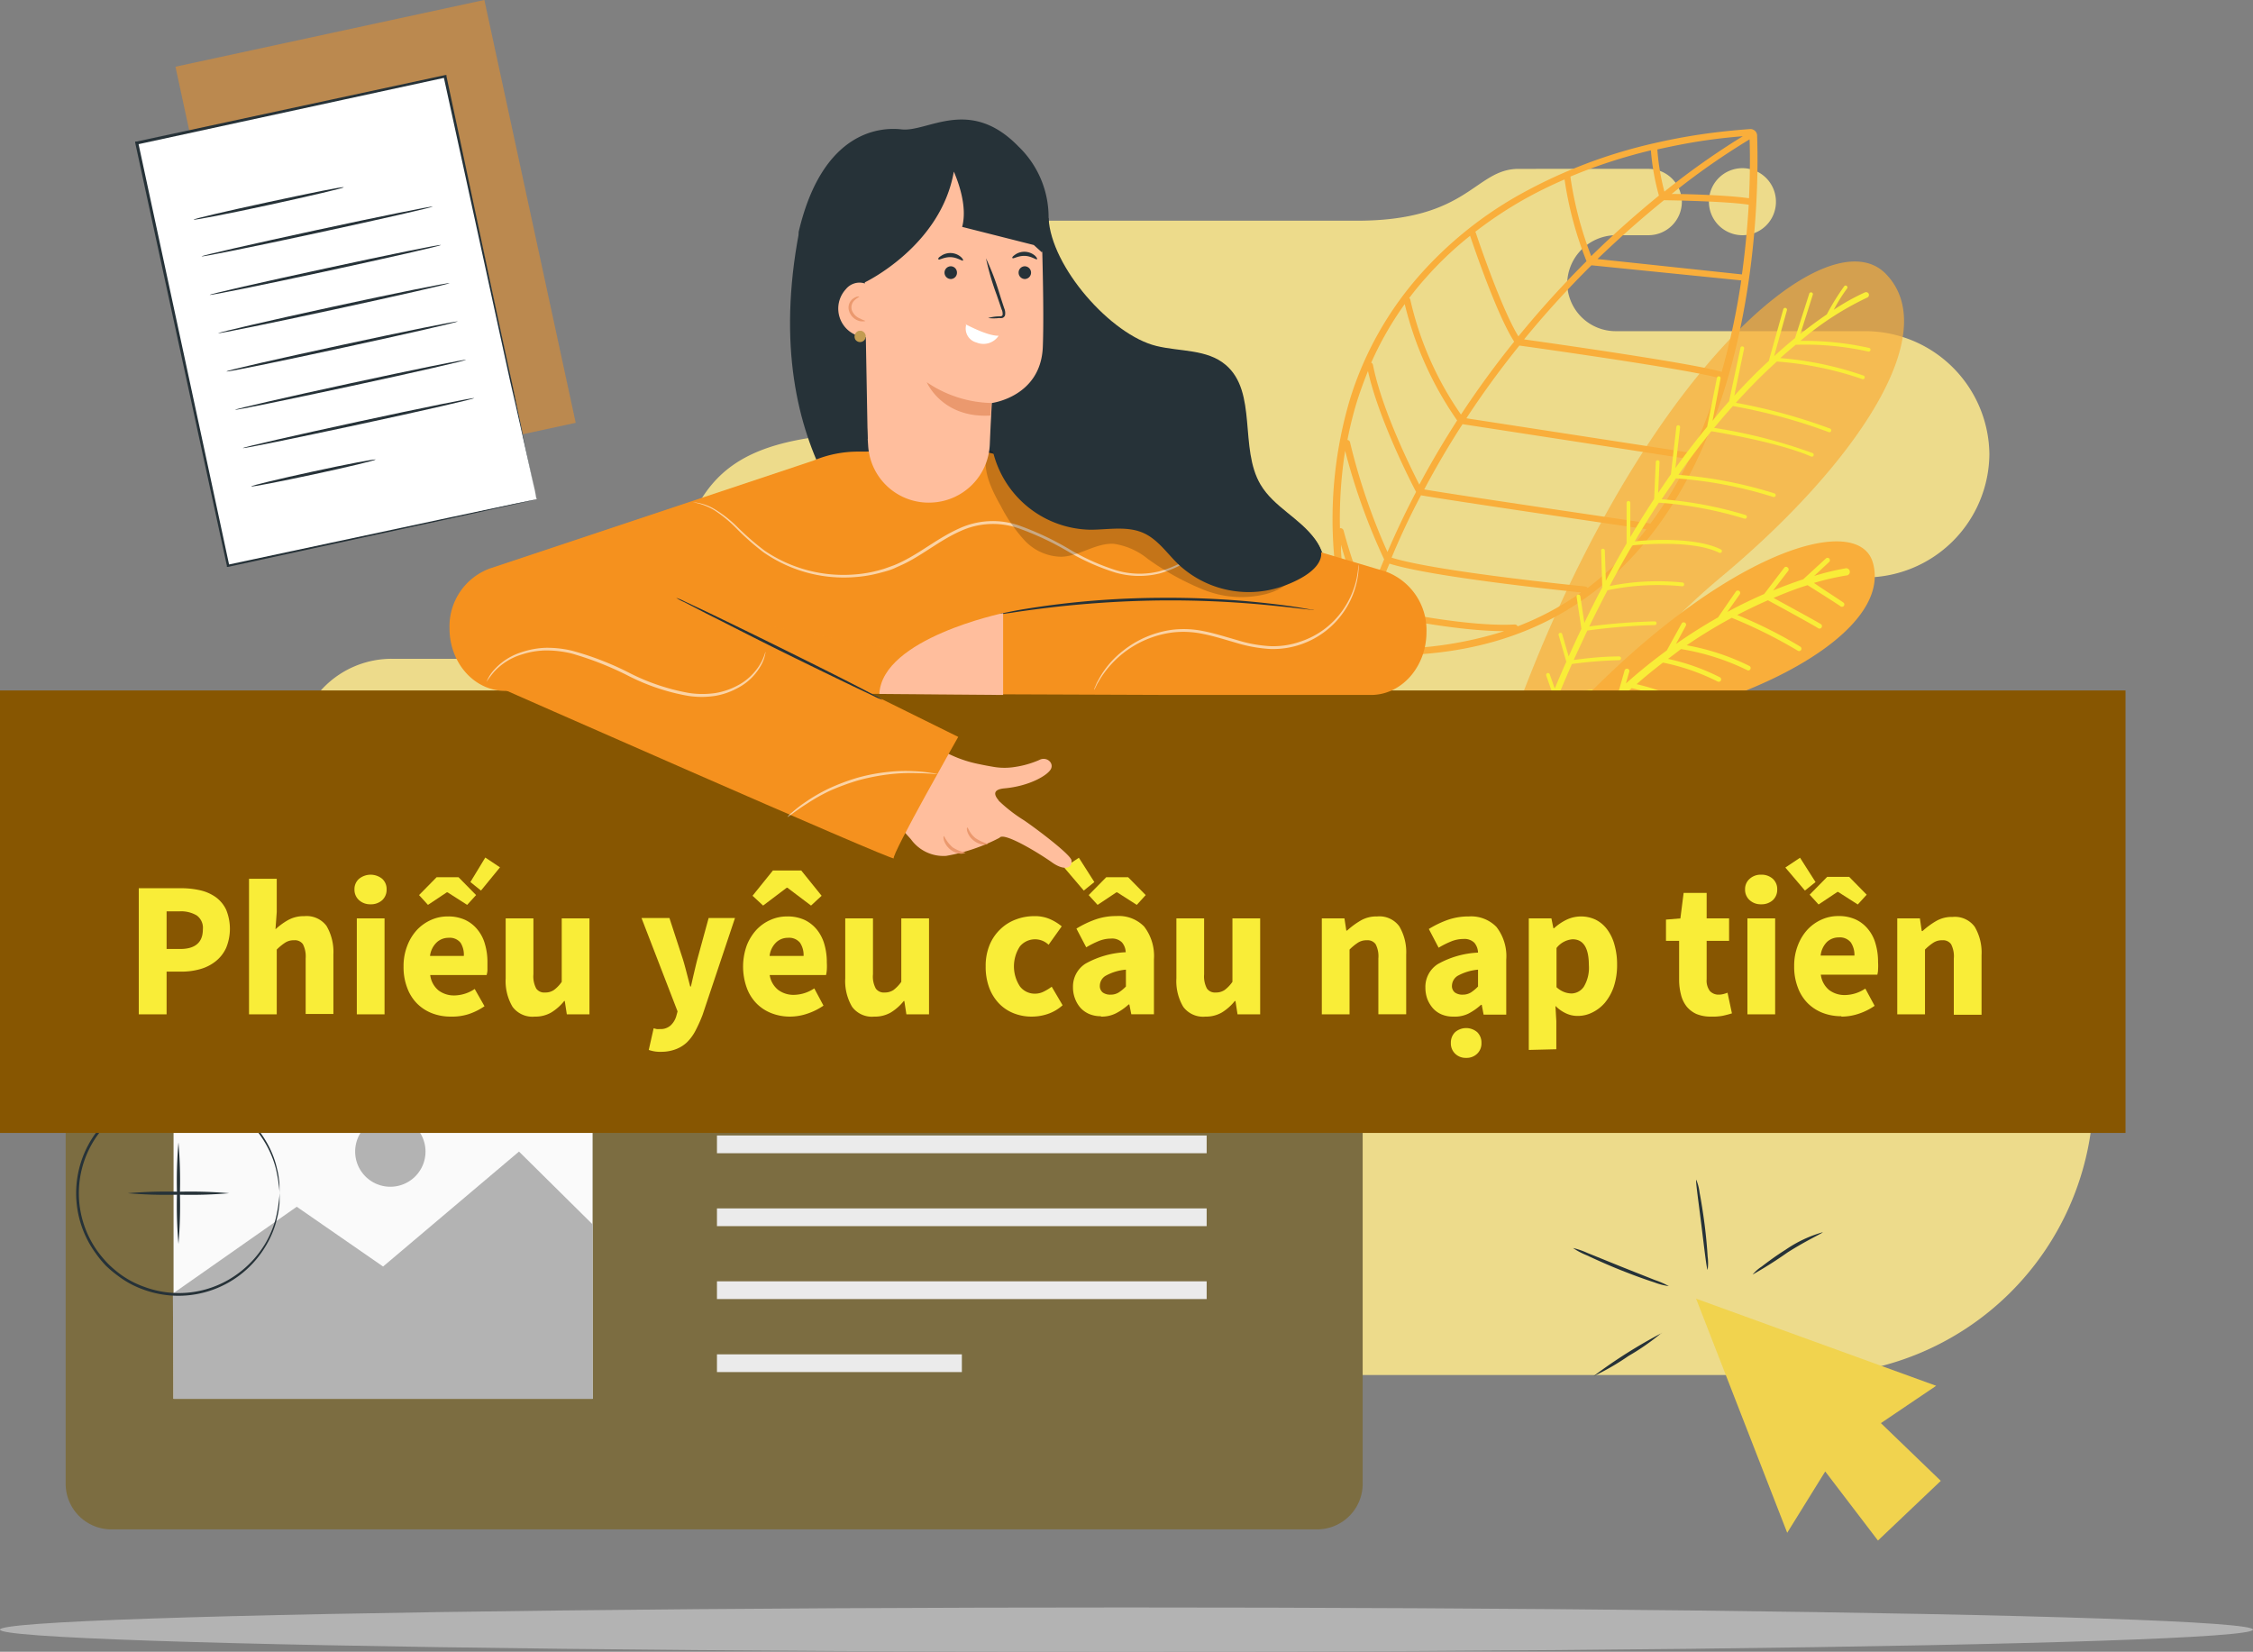 <svg id="BACKGROUND" xmlns="http://www.w3.org/2000/svg" viewBox="0 0 229.9 168.54"><rect x="0" y="0" width="229.9" height="168.54" fill="#808080" stroke="none"/><defs><style>.cls-1{fill:#eddb8b;}.cls-1,.cls-2,.cls-3,.cls-4{fill-rule:evenodd;}.cls-2,.cls-3{fill:#f9ae3b;}.cls-3{opacity:0.7;}.cls-15,.cls-4{fill:#f9ed38;}.cls-5{opacity:0.5;}.cls-6{fill:#f5911e;}.cls-7{fill:#7c6d41;}.cls-8{fill:#ebebeb;}.cls-9{fill:#fafafa;}.cls-10{fill:#b3b3b3;}.cls-11{fill:#fff;}.cls-12{fill:#263238;}.cls-13{fill:#f1d34e;}.cls-14{fill:#875601;}.cls-16{fill:#ffbe9d;}.cls-17{fill:#eb996e;}.cls-18{opacity:0.6;}.cls-19{opacity:0.2;}.cls-20{fill:#c39c51;}</style></defs><path class="cls-1" d="M42.91,105a9.34,9.34,0,0,0,9.37-9.26h0a9.34,9.34,0,0,0-9.37-9.25H40a9.71,9.71,0,0,1-9.74-9.63h0A9.71,9.71,0,0,1,40,67.22h9.8s15.85-.72,18.9-9.67S74.2,44.11,91.62,44.11h6.45a6.44,6.44,0,0,0,6.46-6.38h0a6.44,6.44,0,0,0-6.46-6.39H93.78a4.45,4.45,0,0,1-4.46-4.41h0a4.45,4.45,0,0,1,4.46-4.41h44.69c11.46,0,12-5.29,16.51-5.29H168.2a3.41,3.41,0,0,1,3.42,3.38h0A3.41,3.41,0,0,1,168.2,24h-3.28a5,5,0,0,0-5,4.9h0a4.94,4.94,0,0,0,5,4.89H190.3A12.69,12.69,0,0,1,203,46.35h0A12.69,12.69,0,0,1,190.3,58.92h-5.67A12.2,12.2,0,0,0,172.39,71h0a12.21,12.21,0,0,0,12.24,12.1h0a28.87,28.87,0,0,1,29,28.6h0a28.87,28.87,0,0,1-29,28.6h-160A17.83,17.83,0,0,1,6.75,122.65h0A17.83,17.83,0,0,1,24.63,105H42.91ZM181.22,20.61A3.42,3.42,0,1,0,177.8,24,3.4,3.4,0,0,0,181.22,20.61Z"/><path class="cls-2" d="M137.65,66.22c-.4-1.71-.73-3.39-1-5s-.43-3.28-.54-4.85a43,43,0,0,1,1.65-15.66A34.55,34.55,0,0,1,145,27.92a39.22,39.22,0,0,1,10.28-8.18,51.57,51.57,0,0,1,13.44-5.11c1.6-.37,3.22-.68,4.85-.92s3.32-.42,5-.54h0a.68.68,0,0,1,.5.17.66.66,0,0,1,.23.47v0c0,.65.72,14.54-4,27.92-4.76,13.54-15,26.57-36.95,25a.66.66,0,0,1-.41-.17.63.63,0,0,1-.21-.37Zm40.88-52a73,73,0,0,0-7.95,5.57c1.83,0,6,.15,7.89.44.14-3,.09-5.16.06-6Zm-.09,6.67h0c-2.2-.35-7.81-.45-8.65-.46-2.06,1.67-4.37,3.68-6.78,6L177.75,28c.36-2.61.57-5,.69-7.08Zm-.78,7.72-15.27-1.54a98.84,98.84,0,0,0-6.87,7.56c3,.42,17.62,2.5,20.16,3.32a72.14,72.14,0,0,0,2-9.34Zm-2.16,10c-2.56-.84-18.64-3.1-20.46-3.35-1.84,2.28-3.66,4.75-5.41,7.42l22.94,3.53.08,0c.72-1.55,1.35-3.12,1.91-4.7.34-1,.65-1.95.94-2.93Zm-3.14,8.23-23.12-3.56c-1.36,2.1-2.67,4.32-3.91,6.66,3.74.64,22.86,3.45,22.92,3.45a.35.35,0,0,1,.14.06,41.07,41.07,0,0,0,4-6.61ZM168,54c-2-.29-19.92-2.92-23-3.46q-1.6,3-3,6.36c4.64,1.45,19.7,2.93,19.74,2.94A.34.34,0,0,1,162,60a31.56,31.56,0,0,0,6-6Zm-6.67,6.45c-2.42-.25-15.32-1.6-19.55-2.94-.6,1.43-1.16,2.9-1.7,4.41,1.76.39,9.61,2.06,14.47,1.8a.31.31,0,0,1,.31.19,29.34,29.34,0,0,0,6.47-3.46Zm-7.84,3.95c-5,0-12.13-1.53-13.62-1.86-.41,1.15-.79,2.33-1.15,3.53a38.58,38.58,0,0,0,14.77-1.67Zm-15.25,1c.33-1.1.69-2.18,1.06-3.25a40.11,40.11,0,0,1-2.46-6.57c0,.23,0,.45,0,.67.1,1.55.28,3.14.53,4.79.22,1.41.49,2.86.83,4.36Zm-1.47-11.51a.33.33,0,0,1,.33.24,53.43,53.43,0,0,0,2.49,7.18q.78-2.18,1.65-4.23A63.82,63.82,0,0,1,137.26,46a44.71,44.71,0,0,0-.53,7.92Zm.73-9a.31.31,0,0,1,.26.24,63.39,63.39,0,0,0,3.82,11.19q1.38-3.2,2.92-6.13c-.56-1.06-3.81-7.41-4.91-12.33-.4,1-.77,2-1.09,3a37.52,37.52,0,0,0-1,4ZM139.91,37a.32.32,0,0,1,.19.23c.88,4.48,3.8,10.4,4.73,12.22,1.23-2.3,2.53-4.48,3.86-6.55a35.26,35.26,0,0,1-5.35-11.87,33.59,33.59,0,0,0-3.43,6Zm3.89-6.59a.32.32,0,0,1,.12.21,33.38,33.38,0,0,0,5.16,11.68c1.76-2.67,3.58-5.15,5.43-7.44-1.77-2.73-4.17-9.83-4.5-10.8a35.41,35.41,0,0,0-4.53,4.3c-.59.66-1.15,1.34-1.68,2.05Zm6.74-6.77a.47.47,0,0,1,.05.1s2.52,7.6,4.35,10.58a99.58,99.58,0,0,1,6.95-7.67,36.63,36.63,0,0,1-2.24-8.34,44,44,0,0,0-4.07,2,41.69,41.69,0,0,0-5,3.31Zm9.72-5.59a.24.24,0,0,1,0,.08,37,37,0,0,0,2.11,8c2.46-2.41,4.81-4.46,6.91-6.17a24.17,24.17,0,0,1-.82-4.62,53.72,53.72,0,0,0-8.22,2.68Zm8.86-2.83a.43.43,0,0,0,0,.05,22.92,22.92,0,0,0,.72,4.28,77.57,77.57,0,0,1,8-5.65c-1.4.11-2.79.27-4.18.48S170.62,14.91,169.12,15.25Z"/><path class="cls-3" d="M161.4,76.07c1.8-3.75,5.81-10.16,14.28-17.24,13.41-11.2,22.77-24.72,16.75-30.89S166.92,38.47,154.1,74.25A39.35,39.35,0,0,0,161.4,76.07Z"/><path class="cls-4" d="M158,73.52a8.94,8.94,0,0,1,3-.06.2.2,0,0,0,.21-.17.19.19,0,0,0-.16-.21,10,10,0,0,0-2.87,0c.23-.59.47-1.18.7-1.76.65-.11,2.76-.49,3.55-.57a.19.19,0,0,0,.17-.21.19.19,0,0,0-.2-.17c-.74.08-2.52.39-3.35.54.45-1.08.9-2.13,1.35-3.16a44.11,44.11,0,0,1,4.82-.39.19.19,0,0,0,.19-.19.19.19,0,0,0-.2-.19c-2,0-3.81.26-4.63.36.46-1,.93-2,1.39-3a60.32,60.32,0,0,1,6.89-.56.19.19,0,0,0,.18-.2.19.19,0,0,0-.19-.18,64,64,0,0,0-6.68.52q.93-1.9,1.86-3.69a24.92,24.92,0,0,1,7.61-.41.18.18,0,0,0,.21-.16.19.19,0,0,0-.15-.22,24.61,24.61,0,0,0-7.45.36q1.15-2.18,2.31-4.15c1.25-.13,6.29-.53,8.87.75a.2.2,0,0,0,.26-.09.19.19,0,0,0-.09-.25c-2.51-1.25-7.18-1-8.79-.82q1.23-2.09,2.46-3.95A39.1,39.1,0,0,1,178,52.92a.19.19,0,0,0,.12-.37,39.71,39.71,0,0,0-8.56-1.61c.48-.73,1-1.44,1.45-2.13a43,43,0,0,1,9.94,1.9.19.19,0,1,0,.11-.37,44,44,0,0,0-9.79-1.89Q173,46,174.63,44c1.15.19,7,1.19,10.18,2.58a.19.19,0,0,0,.25-.1.19.19,0,0,0-.1-.25,52.84,52.84,0,0,0-10.05-2.57c.65-.79,1.29-1.53,1.92-2.23a56.55,56.55,0,0,1,9.78,2.66.18.18,0,0,0,.24-.11.19.19,0,0,0-.11-.25,56.47,56.47,0,0,0-9.61-2.63q2.2-2.43,4.19-4.21A34.37,34.37,0,0,1,190,38.67a.19.19,0,1,0,.14-.35,33.8,33.8,0,0,0-8.48-1.78c.55-.49,1.07-.94,1.58-1.36a29.59,29.59,0,0,1,7.4.69.2.2,0,0,0,.23-.15.19.19,0,0,0-.15-.22,30.49,30.49,0,0,0-7-.72,30.62,30.62,0,0,1,6.82-4.42.29.29,0,0,0,.15-.38.3.3,0,0,0-.38-.15,22.34,22.34,0,0,0-3.19,1.78,17.09,17.09,0,0,1,1.34-2.15.19.19,0,0,0,0-.27.18.18,0,0,0-.26,0,24.48,24.48,0,0,0-1.79,2.89c-.8.55-1.71,1.2-2.7,2l1.27-4a.18.18,0,0,0-.12-.24.19.19,0,0,0-.24.12l-1.45,4.54c-.68.55-1.4,1.17-2.14,1.85l1.31-4.69a.19.19,0,0,0-.13-.24.2.2,0,0,0-.24.13l-1.48,5.28c-1.11,1-2.29,2.22-3.52,3.55l1-4.81a.18.18,0,0,0-.14-.22.18.18,0,0,0-.23.14l-1.16,5.45c-.55.62-1.12,1.27-1.69,2l.82-4.32a.18.18,0,0,0-.15-.22.19.19,0,0,0-.22.15l-1,5q-1.59,1.93-3.24,4.21l.48-4.16a.19.19,0,0,0-.17-.21.2.2,0,0,0-.21.16l-.56,4.85c-.43.61-.86,1.25-1.3,1.9l.14-3.15a.18.18,0,0,0-.18-.19.18.18,0,0,0-.2.18l-.17,3.77c-.81,1.23-1.62,2.52-2.43,3.89l0-3.49a.19.19,0,0,0-.38,0l0,4.14c-.71,1.21-1.42,2.48-2.12,3.8l-.1-3.08a.2.2,0,0,0-.2-.18.18.18,0,0,0-.18.2l.12,3.74q-.93,1.74-1.83,3.63l-.41-2.73a.2.2,0,0,0-.22-.16.19.19,0,0,0-.16.22l.49,3.27c-.44.92-.87,1.86-1.3,2.82l-.66-2.27a.18.18,0,0,0-.23-.13.17.17,0,0,0-.13.23l.78,2.71c-.4.89-.79,1.8-1.18,2.74l-.51-1.46a.19.19,0,0,0-.24-.12.2.2,0,0,0-.12.25l.65,1.85c-.29.71-.58,1.42-.87,2.15l-.81-1.14a.2.2,0,0,0-.27,0,.19.19,0,0,0,0,.26l1,1.34c-.23.59-.47,1.19-.7,1.8l.56.15C157.59,74.66,157.81,74.08,158,73.52Z"/><path class="cls-2" d="M161.66,78.39a32.68,32.68,0,0,1,12-6.34c10.33-3.17,19.07-9,17.45-14.64-1.56-5.45-16.2-.95-32.46,17.07l3,3.9Z"/><path class="cls-4" d="M188.39,58.72a.37.37,0,1,0-.12-.72,24.82,24.82,0,0,0-3.15.77l1.54-1.44a.25.25,0,0,0,0-.34.25.25,0,0,0-.35,0L184,59.11c-.91.3-1.94.68-3.07,1.14l1.54-2a.24.24,0,0,0-.05-.34.23.23,0,0,0-.34,0l-2.06,2.7c-1.17.51-2.43,1.11-3.76,1.83l1.27-1.8a.24.24,0,1,0-.4-.28L175.31,63c-1.38.78-2.82,1.68-4.29,2.71l1-1.85a.24.24,0,0,0-.42-.24l-1.52,2.75c-1.37,1-2.77,2.12-4.17,3.37l.34-1.2a.23.23,0,0,0-.16-.3.25.25,0,0,0-.31.16l-.57,2c-1.06,1-2.11,2-3.17,3.15l.31-1.22a.24.24,0,0,0-.18-.29.24.24,0,0,0-.3.17l-.52,2.09c-.51.57-1,1.16-1.52,1.76l.46.6c.51-.61,1-1.2,1.52-1.77a9.09,9.09,0,0,1,2.7.06.23.23,0,0,0,.31-.15.24.24,0,0,0-.15-.31,7.65,7.65,0,0,0-2.38-.12c.4-.44.81-.87,1.21-1.29a10.55,10.55,0,0,1,3.13.45.24.24,0,1,0,.17-.45,10.05,10.05,0,0,0-2.83-.48c.84-.84,1.68-1.63,2.53-2.38a24,24,0,0,1,4.7,1.55.24.24,0,0,0,.33-.08.25.25,0,0,0-.09-.34A21.61,21.61,0,0,0,167,69.81c.9-.79,1.8-1.52,2.69-2.2a22,22,0,0,1,5.58,1.93.25.25,0,0,0,.33-.1.25.25,0,0,0-.09-.33,21.89,21.89,0,0,0-5.3-1.88q.66-.49,1.32-1a24,24,0,0,1,6.76,2.15.23.23,0,0,0,.32-.1.24.24,0,0,0-.1-.33,23.84,23.84,0,0,0-6.4-2.11,51.2,51.2,0,0,1,4.6-2.8,49.41,49.41,0,0,1,6.73,3.35.24.24,0,0,0,.28-.4,45.75,45.75,0,0,0-6.45-3.24c1.1-.57,2.15-1.07,3.13-1.5.93.5,4.36,2.37,5.17,2.87a.25.25,0,0,0,.26-.42c-.74-.46-3.61-2-4.85-2.69,1.29-.55,2.46-1,3.47-1.3.84.53,2.88,1.81,3.37,2.16a.24.24,0,1,0,.28-.39c-.43-.31-2.07-1.35-3-2A26.77,26.77,0,0,1,188.39,58.72Z"/><g class="cls-5"><rect class="cls-6" x="22.2" y="2.91" width="32.25" height="44.14" transform="translate(-4.41 8.65) rotate(-12.19)"/></g><path class="cls-7" d="M134.4,156.05h-123A4.66,4.66,0,0,1,6.7,151.4v-67H139.05v67A4.65,4.65,0,0,1,134.4,156.05Z"/><rect class="cls-8" x="6.7" y="84.36" width="132.35" height="13.32"/><circle class="cls-9" cx="14.78" cy="91.04" r="1.04"/><circle class="cls-9" cx="21.04" cy="91.04" r="1.04"/><circle class="cls-9" cx="27.31" cy="91.04" r="1.04"/><rect class="cls-8" x="73.16" y="108.42" width="49.97" height="1.81"/><rect class="cls-8" x="73.16" y="115.86" width="49.97" height="1.81"/><rect class="cls-8" x="73.16" y="123.3" width="49.97" height="1.81"/><rect class="cls-8" x="73.16" y="130.74" width="49.97" height="1.81"/><rect class="cls-8" x="73.16" y="138.19" width="24.99" height="1.81"/><rect class="cls-9" x="17.71" y="107.15" width="42.76" height="35.58"/><polygon class="cls-10" points="17.64 131.99 30.28 123.13 39.09 129.23 52.96 117.5 60.48 124.94 60.48 142.73 17.71 142.73 17.64 131.99"/><path class="cls-10" d="M43.42,117.5a3.59,3.59,0,1,1-3.59-3.59A3.59,3.59,0,0,1,43.42,117.5Z"/><rect class="cls-11" x="18.22" y="10.7" width="32.25" height="44.14" transform="translate(-6.14 7.99) rotate(-12.19)"/><path class="cls-12" d="M54.77,50.93s0-.07-.05-.21l-.14-.61c-.12-.54-.3-1.33-.52-2.35-.46-2.06-1.12-5.06-2-8.85-1.66-7.59-4-18.35-6.79-31.09l.16.1L14,14.74h0l.11-.17c3.47,16.11,6.69,31,9.29,43.15l-.14-.1,22.91-4.88,6.38-1.35,1.68-.34.58-.12-.55.14-1.65.37-6.34,1.4-23,5-.12,0,0-.12c-2.62-12.11-5.86-27-9.35-43.14l0-.14.15,0h0L45.43,7.66l.13,0,0,.13c2.73,12.79,5,23.59,6.67,31.2.8,3.79,1.43,6.79,1.87,8.84.21,1,.38,1.8.49,2.34l.12.59A1.1,1.1,0,0,1,54.77,50.93Z"/><path class="cls-12" d="M35.08,19.11c0,.08-3.4.88-7.63,1.8s-7.67,1.58-7.69,1.5,3.4-.88,7.63-1.79S35.07,19,35.08,19.11Z"/><path class="cls-12" d="M44.18,21.07c0,.08-5.26,1.28-11.77,2.69s-11.82,2.48-11.84,2.4,5.25-1.28,11.77-2.69S44.16,21,44.18,21.07Z"/><path class="cls-12" d="M45,25c0,.08-5.25,1.28-11.77,2.69s-11.82,2.48-11.83,2.4,5.25-1.28,11.77-2.69S45,24.9,45,25Z"/><path class="cls-12" d="M45.87,28.89c0,.08-5.26,1.28-11.77,2.69S22.28,34.07,22.26,34,27.51,32.7,34,31.29,45.85,28.81,45.87,28.89Z"/><path class="cls-12" d="M46.71,32.8c0,.08-5.25,1.28-11.77,2.69S23.12,38,23.11,37.9s5.25-1.29,11.77-2.7S46.7,32.72,46.71,32.8Z"/><path class="cls-12" d="M47.56,36.71c0,.08-5.26,1.29-11.77,2.69S24,41.89,24,41.81s5.25-1.29,11.77-2.7S47.54,36.63,47.56,36.71Z"/><path class="cls-12" d="M48.4,40.62c0,.08-5.25,1.29-11.77,2.69S24.81,45.8,24.79,45.72s5.26-1.29,11.78-2.7S48.38,40.54,48.4,40.62Z"/><path class="cls-12" d="M38.33,46.89c0,.08-2.81.76-6.31,1.51s-6.36,1.31-6.38,1.23,2.81-.76,6.31-1.52S38.31,46.81,38.33,46.89Z"/><polygon class="cls-13" points="173.07 132.51 182.37 156.4 186.25 150.14 191.63 157.19 198.04 151.1 191.93 145.21 197.57 141.4 173.07 132.51"/><path class="cls-12" d="M169.56,136a24.15,24.15,0,0,1-3.39,2.36,24.59,24.59,0,0,1-3.57,2.06,51.14,51.14,0,0,1,7-4.42Z"/><path class="cls-12" d="M170.29,131.23a6.67,6.67,0,0,1-1.5-.39c-.91-.29-2.15-.74-3.5-1.28s-2.55-1.09-3.41-1.49a7.29,7.29,0,0,1-1.37-.73,7.81,7.81,0,0,1,1.46.5l3.45,1.4,3.45,1.37A8.33,8.33,0,0,1,170.29,131.23Z"/><path class="cls-12" d="M173.09,120.38a4.9,4.9,0,0,1,.34,1.32c.16.82.35,2,.51,3.24s.26,2.42.31,3.26a5.07,5.07,0,0,1,0,1.36c-.09,0-.32-2-.64-4.58S173,120.4,173.09,120.38Z"/><path class="cls-12" d="M186,125.73c0,.09-1.68.84-3.62,2.08a41,41,0,0,1-3.54,2.24,4.33,4.33,0,0,1,.93-.82c.6-.46,1.44-1.09,2.43-1.71A12.85,12.85,0,0,1,186,125.73Z"/><path class="cls-12" d="M28.53,121.75a15.49,15.49,0,0,0-.38-2.51A10,10,0,0,0,27,116.52a10.19,10.19,0,0,0-12.26-4.33,9.62,9.62,0,0,0-2.58,1.38,11.81,11.81,0,0,0-1.15,1,12.7,12.7,0,0,0-1,1.18,10.15,10.15,0,0,0,0,12,12.7,12.7,0,0,0,1,1.18,11.81,11.81,0,0,0,1.15,1,9.48,9.48,0,0,0,2.58,1.38,10.14,10.14,0,0,0,9.65-1.44A10.39,10.39,0,0,0,27,127a10,10,0,0,0,1.15-2.72,15.49,15.49,0,0,0,.38-2.51.74.74,0,0,1,0,.17v.49a5,5,0,0,1-.06.8,7.28,7.28,0,0,1-.2,1.07,9.5,9.5,0,0,1-1.12,2.78,10.36,10.36,0,0,1-12.49,4.51A9.58,9.58,0,0,1,12,130.15a11.25,11.25,0,0,1-1.19-1,10.79,10.79,0,0,1-1-1.21,10.41,10.41,0,0,1,0-12.38,13.4,13.4,0,0,1,1-1.21,11.25,11.25,0,0,1,1.19-1,9.58,9.58,0,0,1,2.65-1.42,10.36,10.36,0,0,1,12.49,4.51,9.5,9.5,0,0,1,1.12,2.78,7.28,7.28,0,0,1,.2,1.07,5,5,0,0,1,.06.8v.49A.74.74,0,0,1,28.53,121.75Z"/><path class="cls-12" d="M18.21,126.93a45.64,45.64,0,0,1-.15-5.18,45.64,45.64,0,0,1,.15-5.18,45.64,45.64,0,0,1,.15,5.18A45.64,45.64,0,0,1,18.21,126.93Z"/><path class="cls-12" d="M23.39,121.75a45.64,45.64,0,0,1-5.18.15,45.64,45.64,0,0,1-5.18-.15,45.64,45.64,0,0,1,5.18-.15A45.64,45.64,0,0,1,23.39,121.75Z"/><rect class="cls-14" y="70.45" width="216.89" height="45.15"/><path class="cls-15" d="M14.16,103.5V90.63h4.32a8.55,8.55,0,0,1,1.94.21,4.44,4.44,0,0,1,1.58.69,3.36,3.36,0,0,1,1.07,1.28,5.12,5.12,0,0,1,0,3.92A3.71,3.71,0,0,1,22,98.09a4.42,4.42,0,0,1-1.56.79,6.8,6.8,0,0,1-1.89.26H17v4.36ZM17,96.83h1.39c1.54,0,2.31-.68,2.31-2a1.56,1.56,0,0,0-.62-1.42,3.13,3.13,0,0,0-1.77-.42H17Z"/><path class="cls-15" d="M25.41,103.5V89.67h2.83v3.39l-.13,1.76a6.86,6.86,0,0,1,1.25-.92,3.26,3.26,0,0,1,1.69-.42,2.53,2.53,0,0,1,2.27,1,5.25,5.25,0,0,1,.7,2.9v6.08H31.19V97.8a2.75,2.75,0,0,0-.28-1.46,1,1,0,0,0-.9-.4,1.6,1.6,0,0,0-.92.25,5.27,5.27,0,0,0-.85.7v6.61Z"/><path class="cls-15" d="M37.81,92.27a1.68,1.68,0,0,1-1.17-.42,1.42,1.42,0,0,1-.47-1.1,1.38,1.38,0,0,1,.47-1.08,1.87,1.87,0,0,1,2.36,0,1.4,1.4,0,0,1,.45,1.08,1.44,1.44,0,0,1-.45,1.1A1.7,1.7,0,0,1,37.81,92.27Zm-1.4,11.23V93.71h2.83v9.79Z"/><path class="cls-15" d="M46,103.73a5.22,5.22,0,0,1-1.91-.34,4.43,4.43,0,0,1-1.54-1,4.48,4.48,0,0,1-1-1.6,5.91,5.91,0,0,1-.37-2.17,5.68,5.68,0,0,1,.39-2.15,5,5,0,0,1,1-1.61,4.47,4.47,0,0,1,1.43-1,4.08,4.08,0,0,1,1.68-.35,4.13,4.13,0,0,1,1.78.35,3.55,3.55,0,0,1,1.27,1,4,4,0,0,1,.76,1.49,6.49,6.49,0,0,1,.25,1.86q0,.39,0,.75c0,.24-.06.41-.08.53H43.9a2.41,2.41,0,0,0,.85,1.57,2.62,2.62,0,0,0,1.63.51,3.82,3.82,0,0,0,2.06-.66l1,1.76a6.37,6.37,0,0,1-1.63.81A5.54,5.54,0,0,1,46,103.73Zm-2.33-11.4-.91-1,1.79-1.82h2.24l1.79,1.82-.91,1-2-1.28h-.08Zm.21,5.21h3.45A2.28,2.28,0,0,0,47,96.2a1.4,1.4,0,0,0-1.23-.51,1.75,1.75,0,0,0-1.19.45A2.28,2.28,0,0,0,43.88,97.54ZM48,90l1.52-2.5,1.5,1-1.94,2.37Z"/><path class="cls-15" d="M54.57,103.73a2.53,2.53,0,0,1-2.27-1,5.14,5.14,0,0,1-.7-2.9V93.71h2.83v5.7a2.64,2.64,0,0,0,.29,1.46,1,1,0,0,0,.91.4,1.52,1.52,0,0,0,.9-.26,3.35,3.35,0,0,0,.79-.83V93.71h2.83v9.79H57.84l-.21-1.36h-.06a5.1,5.1,0,0,1-1.32,1.17A3.22,3.22,0,0,1,54.57,103.73Z"/><path class="cls-15" d="M67.55,107.32a3.58,3.58,0,0,1-1.35-.19l.5-2.21L67,105a1.86,1.86,0,0,0,.33,0,1.52,1.52,0,0,0,1.09-.36,2.09,2.09,0,0,0,.58-.93l.14-.51-3.68-9.53h2.85l1.37,4.2c.14.45.26.91.38,1.37l.37,1.42h.07c.11-.46.21-.93.32-1.39s.22-.94.34-1.4l1.15-4.2H75l-3.31,9.89a14.84,14.84,0,0,1-.73,1.62,4.67,4.67,0,0,1-.86,1.17,3.36,3.36,0,0,1-1.12.7A4.13,4.13,0,0,1,67.55,107.32Z"/><path class="cls-15" d="M80.64,103.73a5.17,5.17,0,0,1-1.9-.34,4.34,4.34,0,0,1-1.54-1,4.48,4.48,0,0,1-1-1.6,6.41,6.41,0,0,1,0-4.32,5.15,5.15,0,0,1,1-1.61,4.36,4.36,0,0,1,1.43-1,4.08,4.08,0,0,1,1.68-.35,4.13,4.13,0,0,1,1.78.35,3.64,3.64,0,0,1,1.27,1,4.2,4.2,0,0,1,.76,1.49,6.49,6.49,0,0,1,.25,1.86,6.06,6.06,0,0,1,0,.75,3.36,3.36,0,0,1-.08.53H78.54A2.42,2.42,0,0,0,79.4,101a2.6,2.6,0,0,0,1.63.51,3.82,3.82,0,0,0,2.06-.66l.94,1.76a6.47,6.47,0,0,1-1.62.81A5.56,5.56,0,0,1,80.64,103.73ZM76.79,91.4l2.08-2.58h2.89l2.08,2.58-1.08,1-2.41-1.82h-.07l-2.41,1.82Zm1.74,6.14H82a2.28,2.28,0,0,0-.36-1.34,1.43,1.43,0,0,0-1.24-.51,1.72,1.72,0,0,0-1.18.45A2.28,2.28,0,0,0,78.53,97.54Z"/><path class="cls-15" d="M89.21,103.73a2.51,2.51,0,0,1-2.26-1,5.14,5.14,0,0,1-.7-2.9V93.71h2.83v5.7a2.55,2.55,0,0,0,.29,1.46,1,1,0,0,0,.9.4,1.57,1.57,0,0,0,.91-.26,3.75,3.75,0,0,0,.79-.83V93.71H94.8v9.79H92.49l-.21-1.36h-.06a5.1,5.1,0,0,1-1.32,1.17A3.23,3.23,0,0,1,89.21,103.73Z"/><path class="cls-15" d="M105.29,103.73a4.91,4.91,0,0,1-1.85-.34,4.25,4.25,0,0,1-1.5-1,4.73,4.73,0,0,1-1-1.61,6.09,6.09,0,0,1-.36-2.17,5.59,5.59,0,0,1,.4-2.19,4.68,4.68,0,0,1,1.09-1.6,4.52,4.52,0,0,1,1.59-1,5.22,5.22,0,0,1,1.88-.34,3.83,3.83,0,0,1,1.57.29,5.06,5.06,0,0,1,1.23.75L107,96.4a2,2,0,0,0-2.93.17,3.72,3.72,0,0,0,0,4.07,1.89,1.89,0,0,0,1.53.75,2,2,0,0,0,.9-.21,5.28,5.28,0,0,0,.82-.5l1.11,1.89a4.33,4.33,0,0,1-1.54.9A5.17,5.17,0,0,1,105.29,103.73Z"/><path class="cls-15" d="M111.67,90l-1.08.87-2-2.35,1.5-1Zm.67,13.69a3,3,0,0,1-1.18-.22,2.61,2.61,0,0,1-.9-.63,3,3,0,0,1-.56-.94,3.15,3.15,0,0,1-.21-1.16,2.77,2.77,0,0,1,1.27-2.41,9.26,9.26,0,0,1,4.11-1.17,1.65,1.65,0,0,0-.38-1,1.42,1.42,0,0,0-1.13-.39,3.31,3.31,0,0,0-1.22.24,9.83,9.83,0,0,0-1.3.65l-1-1.91a10.17,10.17,0,0,1,1.94-.93,6.32,6.32,0,0,1,2.14-.35,3.61,3.61,0,0,1,2.83,1.07,4.92,4.92,0,0,1,1,3.34v5.61h-2.31l-.2-1h-.07a6,6,0,0,1-1.29.9A3.23,3.23,0,0,1,112.34,103.73ZM112,92.33l-.91-1,1.79-1.82h2.24l1.79,1.82-.91,1-2-1.28h-.08Zm1.33,9.16a1.54,1.54,0,0,0,.82-.22,4.24,4.24,0,0,0,.74-.61V98.94a5.15,5.15,0,0,0-2.08.63,1.2,1.2,0,0,0-.58,1,.83.83,0,0,0,.3.7A1.29,1.29,0,0,0,113.31,101.49Z"/><path class="cls-15" d="M123,103.73a2.51,2.51,0,0,1-2.26-1,5.14,5.14,0,0,1-.7-2.9V93.71h2.83v5.7a2.64,2.64,0,0,0,.29,1.46,1,1,0,0,0,.9.4,1.55,1.55,0,0,0,.91-.26,3.54,3.54,0,0,0,.79-.83V93.71h2.83v9.79h-2.31l-.21-1.36H126a5.1,5.1,0,0,1-1.32,1.17A3.23,3.23,0,0,1,123,103.73Z"/><path class="cls-15" d="M134.88,103.5V93.71h2.31l.19,1.24h.08a8,8,0,0,1,1.35-1,3.16,3.16,0,0,1,1.71-.44,2.51,2.51,0,0,1,2.26,1,5.16,5.16,0,0,1,.71,2.9v6.08h-2.84V97.8a2.66,2.66,0,0,0-.28-1.46,1,1,0,0,0-.89-.4,1.6,1.6,0,0,0-.92.25,5.27,5.27,0,0,0-.85.7v6.61Z"/><path class="cls-15" d="M148.3,103.73a3,3,0,0,1-1.19-.22,2.48,2.48,0,0,1-.89-.63,3.2,3.2,0,0,1-.57-.94,3.36,3.36,0,0,1-.2-1.16,2.75,2.75,0,0,1,1.27-2.41,9.25,9.25,0,0,1,4.1-1.17,1.64,1.64,0,0,0-.37-1,1.43,1.43,0,0,0-1.13-.39,3.27,3.27,0,0,0-1.22.24,9.25,9.25,0,0,0-1.3.65l-1-1.91a10.08,10.08,0,0,1,1.93-.93,6.38,6.38,0,0,1,2.15-.35,3.6,3.6,0,0,1,2.82,1.07,4.86,4.86,0,0,1,1,3.34v5.61h-2.31l-.19-1h-.08a6,6,0,0,1-1.29.9A3.19,3.19,0,0,1,148.3,103.73Zm1.31,4.21a1.53,1.53,0,0,1-1.13-.43,1.45,1.45,0,0,1-.43-1.09,1.48,1.48,0,0,1,.43-1.1,1.73,1.73,0,0,1,2.26,0,1.48,1.48,0,0,1,.43,1.1,1.45,1.45,0,0,1-.43,1.09A1.53,1.53,0,0,1,149.61,107.94Zm-.35-6.45a1.58,1.58,0,0,0,.83-.22,4.21,4.21,0,0,0,.73-.61V98.94a5.26,5.26,0,0,0-2.08.63,1.23,1.23,0,0,0-.58,1,.83.83,0,0,0,.3.7A1.31,1.31,0,0,0,149.26,101.49Z"/><path class="cls-15" d="M156,107.13V93.71h2.31l.2,1h.07a5.3,5.3,0,0,1,1.26-.86,3.48,3.48,0,0,1,3,0,3.32,3.32,0,0,1,1.17,1,4.66,4.66,0,0,1,.74,1.57,7.21,7.21,0,0,1,.26,2,7,7,0,0,1-.33,2.24,5.23,5.23,0,0,1-.91,1.65,4,4,0,0,1-1.29,1,3.29,3.29,0,0,1-1.49.35,2.75,2.75,0,0,1-1.19-.26,3.73,3.73,0,0,1-1.08-.76l.09,1.56v2.86Zm4.35-5.76a1.56,1.56,0,0,0,1.26-.68,3.73,3.73,0,0,0,.52-2.2c0-1.77-.56-2.65-1.66-2.65a2.29,2.29,0,0,0-1.64.89v4a2.47,2.47,0,0,0,.77.49A2.3,2.3,0,0,0,160.39,101.37Z"/><path class="cls-15" d="M174.61,103.73a3.78,3.78,0,0,1-1.51-.27,2.77,2.77,0,0,1-1-.77,3.18,3.18,0,0,1-.57-1.2,6.13,6.13,0,0,1-.19-1.54V96H170V93.83l1.47-.12.33-2.6h2.35v2.6h2.29V96h-2.29v3.93a1.75,1.75,0,0,0,.33,1.19,1.2,1.2,0,0,0,.9.37,2,2,0,0,0,.47-.06,3.11,3.11,0,0,0,.43-.14l.45,2.11c-.26.08-.56.16-.91.24A5.48,5.48,0,0,1,174.61,103.73Z"/><path class="cls-15" d="M179.71,92.27a1.66,1.66,0,0,1-1.17-.42,1.42,1.42,0,0,1-.47-1.1,1.38,1.38,0,0,1,.47-1.08,1.66,1.66,0,0,1,1.17-.42,1.7,1.7,0,0,1,1.19.42,1.4,1.4,0,0,1,.45,1.08,1.44,1.44,0,0,1-.45,1.1A1.7,1.7,0,0,1,179.71,92.27Zm-1.4,11.23V93.71h2.83v9.79Z"/><path class="cls-15" d="M185.26,90l-1.08.87-2-2.35,1.5-1Zm2.64,13.69a5.22,5.22,0,0,1-1.91-.34,4.43,4.43,0,0,1-1.54-1,4.48,4.48,0,0,1-1-1.6,5.91,5.91,0,0,1-.37-2.17,5.68,5.68,0,0,1,.39-2.15,5,5,0,0,1,1-1.61,4.47,4.47,0,0,1,1.43-1,4.08,4.08,0,0,1,1.68-.35,4.13,4.13,0,0,1,1.78.35,3.55,3.55,0,0,1,1.27,1,4,4,0,0,1,.76,1.49,6.49,6.49,0,0,1,.25,1.86,6.06,6.06,0,0,1,0,.75c0,.24-.05.41-.07.53H185.8a2.41,2.41,0,0,0,.85,1.57,2.62,2.62,0,0,0,1.63.51,3.82,3.82,0,0,0,2.06-.66l.95,1.76a6.37,6.37,0,0,1-1.63.81A5.54,5.54,0,0,1,187.9,103.73Zm-2.33-11.4-.91-1,1.79-1.82h2.24l1.79,1.82-.91,1-2-1.28h-.08Zm.21,5.21h3.45a2.28,2.28,0,0,0-.37-1.34,1.43,1.43,0,0,0-1.23-.51,1.75,1.75,0,0,0-1.19.45A2.28,2.28,0,0,0,185.78,97.54Z"/><path class="cls-15" d="M193.6,103.5V93.71h2.31L196.1,95h.08a8,8,0,0,1,1.35-1,3.16,3.16,0,0,1,1.71-.44,2.51,2.51,0,0,1,2.26,1,5.16,5.16,0,0,1,.7,2.9v6.08h-2.83V97.8a2.66,2.66,0,0,0-.28-1.46,1,1,0,0,0-.89-.4,1.6,1.6,0,0,0-.92.25,5.27,5.27,0,0,0-.85.7v6.61Z"/><path class="cls-16" d="M101.9,81.66c-.51-.6-.57-1.11.6-1.22,2.56-.23,4.45-1.35,4.75-2s-.51-1.28-1.21-.89a9.77,9.77,0,0,1-2.5.71,6.6,6.6,0,0,1-2.08,0c-.6-.1-1.12-.2-1.59-.3A12.47,12.47,0,0,1,96,76.49l-5.75,6.14,2.7,3a4.08,4.08,0,0,0,3.6,1.7A18.57,18.57,0,0,0,102,85.48c.42-.64,4.14,1.65,5.34,2.51s2.08.65,2-.18c0-.56-3.64-3.29-4.85-4.11a15.56,15.56,0,0,1-2.58-2"/><path class="cls-17" d="M98.53,87s-.17.11-.47.11A2,2,0,0,1,97,86.7a2,2,0,0,1-.67-.92c-.09-.29-.06-.47,0-.48a3.68,3.68,0,0,0,.88,1.16A3.85,3.85,0,0,0,98.53,87Z"/><path class="cls-17" d="M100.8,86.1s-.16.1-.44.08a1.91,1.91,0,0,1-1-.41,1.85,1.85,0,0,1-.64-.88c-.09-.27-.07-.45,0-.45s.23.63.85,1.1A4.57,4.57,0,0,0,100.8,86.1Z"/><path class="cls-12" d="M107,22.24c.24,5,6.38,11.94,11,13.06,2.4.59,5.17.31,7.07,1.93,3.27,2.77,1.36,8.51,3.56,12.22,1.36,2.29,4,3.41,5.57,5.58,2.53,3.6.83,9-2.62,11.74s-8.06,3.2-12.39,3.08c-9.53-.24-19.28-3.27-26.17-10-3.23-3.17-15.89-13-11.48-36.18"/><path class="cls-6" d="M141.38,58.31,105.16,47.55A23,23,0,0,0,99.89,46l-12.23.08A11.76,11.76,0,0,0,83,47L50,58a6.29,6.29,0,0,0-4.13,6.12h0c0,3.52,2.53,6.37,5.66,6.37H66.75l-.06.22,53,.2v0l20.21,0c3.12,0,5.66-2.87,5.66-6.42A6.36,6.36,0,0,0,141.38,58.31Z"/><path class="cls-12" d="M134.12,62.22a1,1,0,0,1-.33,0l-.93-.1c-.81-.1-2-.23-3.43-.37a102.94,102.94,0,0,0-11.36-.48,108.39,108.39,0,0,0-11.35.77c-1.44.18-2.61.34-3.42.47l-.93.13-.32,0a1,1,0,0,1,.31-.08l.93-.19c.8-.16,2-.35,3.41-.55A89.71,89.71,0,0,1,118.07,61a91.81,91.81,0,0,1,11.38.57c1.45.16,2.62.33,3.43.47l.92.16Z"/><g class="cls-18"><path class="cls-11" d="M125.62,53.42s0,0-.1.12l-.32.34c-.28.29-.71.72-1.28,1.24a19.53,19.53,0,0,1-2.2,1.77,11,11,0,0,1-3.38,1.62,8.74,8.74,0,0,1-4.53-.09,22.75,22.75,0,0,1-4.76-2.11,29.14,29.14,0,0,0-5.16-2.42,7.91,7.91,0,0,0-5.9.31c-1.91.85-3.53,2.17-5.3,3.11-.44.24-.9.43-1.35.64s-.92.34-1.39.46a13.71,13.71,0,0,1-2.79.48,14.35,14.35,0,0,1-9.27-2.55,25.78,25.78,0,0,1-2.8-2.48,13.34,13.34,0,0,0-2.17-1.78,6.25,6.25,0,0,0-2.22-.83,3.53,3.53,0,0,1,.62.08A5.06,5.06,0,0,1,73,52a12.27,12.27,0,0,1,2.22,1.75A26.77,26.77,0,0,0,78,56.17a14.3,14.3,0,0,0,9.13,2.45,13.15,13.15,0,0,0,2.73-.48c.46-.12.9-.3,1.36-.46a14.43,14.43,0,0,0,1.32-.63c1.74-.93,3.36-2.24,5.32-3.12a8.19,8.19,0,0,1,6.1-.32,29.48,29.48,0,0,1,5.21,2.46,22.5,22.5,0,0,0,4.7,2.11,8.41,8.41,0,0,0,4.41.12,11,11,0,0,0,3.34-1.54A24,24,0,0,0,123.85,55c.58-.51,1-.93,1.31-1.2l.34-.32Z"/></g><g class="cls-19"><polygon class="cls-6" points="69.34 62.15 92.23 66.47 89.59 70.77 88.89 70.78 69.34 62.15"/></g><g class="cls-18"><path class="cls-11" d="M138.64,57.62a1.55,1.55,0,0,1,0,.36,8.73,8.73,0,0,1-.11,1,8.76,8.76,0,0,1-8.92,7.24,14.92,14.92,0,0,1-3.44-.62c-1.14-.33-2.24-.68-3.33-.9a9.74,9.74,0,0,0-3.16-.17,10.24,10.24,0,0,0-7.39,4.7l-.3.5-.19.38a1.52,1.52,0,0,1-.17.3,1.4,1.4,0,0,1,.12-.33l.16-.39.28-.51a9.34,9.34,0,0,1,2.42-2.79,10.23,10.23,0,0,1,5-2.13,10,10,0,0,1,3.26.15c1.11.22,2.22.58,3.36.9a14,14,0,0,0,3.36.62,8.41,8.41,0,0,0,3.12-.47A8.5,8.5,0,0,0,137,62.28,8.94,8.94,0,0,0,138.44,59C138.61,58.11,138.61,57.62,138.64,57.62Z"/></g><path class="cls-6" d="M50,69.73S91.42,88,91.2,87.58s6.58-12.39,6.58-12.39L64.24,58.61Z"/><path class="cls-12" d="M69,61a5.21,5.21,0,0,1,.85.36l2.28,1.07c1.91.92,4.55,2.2,7.46,3.64s5.54,2.75,7.43,3.72l2.24,1.16a5.65,5.65,0,0,1,.8.46,5.21,5.21,0,0,1-.85-.36L87,70c-1.91-.92-4.56-2.2-7.47-3.64S74,63.56,72.07,62.6l-2.24-1.16A5,5,0,0,1,69,61Z"/><g class="cls-18"><path class="cls-11" d="M78.12,66.52a3.78,3.78,0,0,1-.39,1.23,5.76,5.76,0,0,1-2.47,2.46A7.35,7.35,0,0,1,73,71a9,9,0,0,1-2.8,0,21.56,21.56,0,0,1-6-2,32.43,32.43,0,0,0-5.87-2.32,10.9,10.9,0,0,0-2.71-.31,8.35,8.35,0,0,0-2.34.4,6.25,6.25,0,0,0-2.89,1.81,10.93,10.93,0,0,0-.75,1,4,4,0,0,1,.66-1.1,6.3,6.3,0,0,1,2.91-1.93,8.75,8.75,0,0,1,2.4-.45,10.9,10.9,0,0,1,2.78.3,30.17,30.17,0,0,1,5.93,2.31,21.75,21.75,0,0,0,6,2,9.16,9.16,0,0,0,2.72,0A7.39,7.39,0,0,0,75.16,70a5.84,5.84,0,0,0,2.47-2.34C78,67,78.08,66.51,78.12,66.52Z"/></g><g class="cls-18"><path class="cls-11" d="M95.69,79s-.92-.1-2.4-.12a18.88,18.88,0,0,0-2.59.13,22.08,22.08,0,0,0-3.11.61,23.69,23.69,0,0,0-3,1.11A19.12,19.12,0,0,0,82.35,82c-1.25.79-1.94,1.4-2,1.36a2.49,2.49,0,0,1,.47-.46,13.31,13.31,0,0,1,1.4-1.08,17.34,17.34,0,0,1,2.27-1.32,20.87,20.87,0,0,1,3-1.14,19,19,0,0,1,3.16-.6,16,16,0,0,1,2.63-.07,14,14,0,0,1,1.76.18A3,3,0,0,1,95.69,79Z"/></g><g class="cls-19"><path d="M100.79,45.89c-.68,1.91.35,4,1.34,5.75a15.85,15.85,0,0,0,2.4,3.48,5.25,5.25,0,0,0,3.77,1.69c1.85-.06,3.52-1.43,5.37-1.32A7.1,7.1,0,0,1,117.09,57a26.87,26.87,0,0,0,5.74,3.18,10.35,10.35,0,0,0,6.45.41,6.43,6.43,0,0,0,4.46-4.42"/></g><path class="cls-16" d="M101,45.36c.09-2.23.21-4.24.21-4.24s5-.63,5.2-5.72-.29-16.78-.29-16.78L96.9,14.21l-9.86,8L88.59,45.5a6.18,6.18,0,0,0,6.46,5.78h0A6.2,6.2,0,0,0,101,45.36Z"/><path class="cls-12" d="M105.21,27.81a.65.65,0,0,1-.62.66.65.65,0,0,1-.65-.64.64.64,0,0,1,.62-.66A.65.65,0,0,1,105.21,27.81Z"/><path class="cls-12" d="M105.82,26.45c-.08.09-.55-.31-1.23-.34s-1.19.32-1.27.23.05-.2.27-.36a1.64,1.64,0,0,1,1-.29,1.67,1.67,0,0,1,1,.38C105.79,26.25,105.86,26.41,105.82,26.45Z"/><path class="cls-12" d="M97.65,27.81a.64.64,0,0,1-.62.66.65.65,0,0,1,0-1.3A.64.64,0,0,1,97.65,27.81Z"/><path class="cls-12" d="M98.27,26.58c-.08.09-.56-.31-1.24-.34s-1.19.32-1.26.23,0-.2.26-.36a1.66,1.66,0,0,1,2,.09C98.24,26.38,98.3,26.54,98.27,26.58Z"/><path class="cls-12" d="M100.83,32.45a4.34,4.34,0,0,1,1.11-.17c.17,0,.34,0,.37-.17a1.08,1.08,0,0,0-.11-.56c-.15-.46-.32-.94-.49-1.44a26.63,26.63,0,0,1-1.1-3.76A26,26,0,0,1,102,30c.16.51.32,1,.47,1.45a1.21,1.21,0,0,1,.08.74.44.44,0,0,1-.29.26,1.09,1.09,0,0,1-.3,0A4.44,4.44,0,0,1,100.83,32.45Z"/><path class="cls-11" d="M98.59,33.15c-.7-.46,1.92,1.13,3.31,1.11a1.85,1.85,0,0,1-2.25.69A1.47,1.47,0,0,1,98.59,33.15Z"/><path class="cls-17" d="M101.16,41.12A12.16,12.16,0,0,1,94.57,39s1.55,3.7,6.51,3.4Z"/><path class="cls-12" d="M81.69,27.17h0c0,4.4-1.17,16,6.85,17.64l-.29-16S96,25.13,97.33,17.51l0,0c.5,1.15,1.39,3.62.85,5.64L105.49,25l.84.76a10,10,0,0,0-2.41-10.82c-5-5.14-9.27-1.42-11.94-1.74C90.2,13,84,13,81.5,23.65Z"/><path class="cls-16" d="M88.45,29a1.79,1.79,0,0,0-2.14.51,2.92,2.92,0,0,0,2.9,4.8"/><path class="cls-17" d="M88.29,32.76s-.23.07-.58,0a1.52,1.52,0,0,1-1.06-1,1.13,1.13,0,0,1,.46-1.33c.32-.21.56-.19.57-.16s-.2.11-.44.33a1,1,0,0,0-.31,1.07,1.48,1.48,0,0,0,.85.84C88.08,32.68,88.3,32.71,88.29,32.76Z"/><path class="cls-20" d="M87.63,33.76a.61.61,0,0,0-.34.9.58.58,0,1,0,.56-.91"/><path class="cls-16" d="M102.36,70.91V62.56S90,65.13,89.73,70.81Z"/><path class="cls-12" d="M101.07,44.48a10.41,10.41,0,0,0,10.18,9.57c1.84,0,3.77-.41,5.44.34,1.45.65,2.39,2.06,3.53,3.17a10.5,10.5,0,0,0,10.41,2.35c1.5-.5,3.89-1.58,4.17-3.14.21-1.19-1.24-2.37-2.1-3.22a10.52,10.52,0,0,0-3.06-1.91c-8.83-4.15-18.32-7.17-28.07-7.69"/><ellipse id="_Path_" data-name="&lt;Path&gt;" class="cls-10" cx="114.95" cy="166.28" rx="114.95" ry="2.26"/></svg>